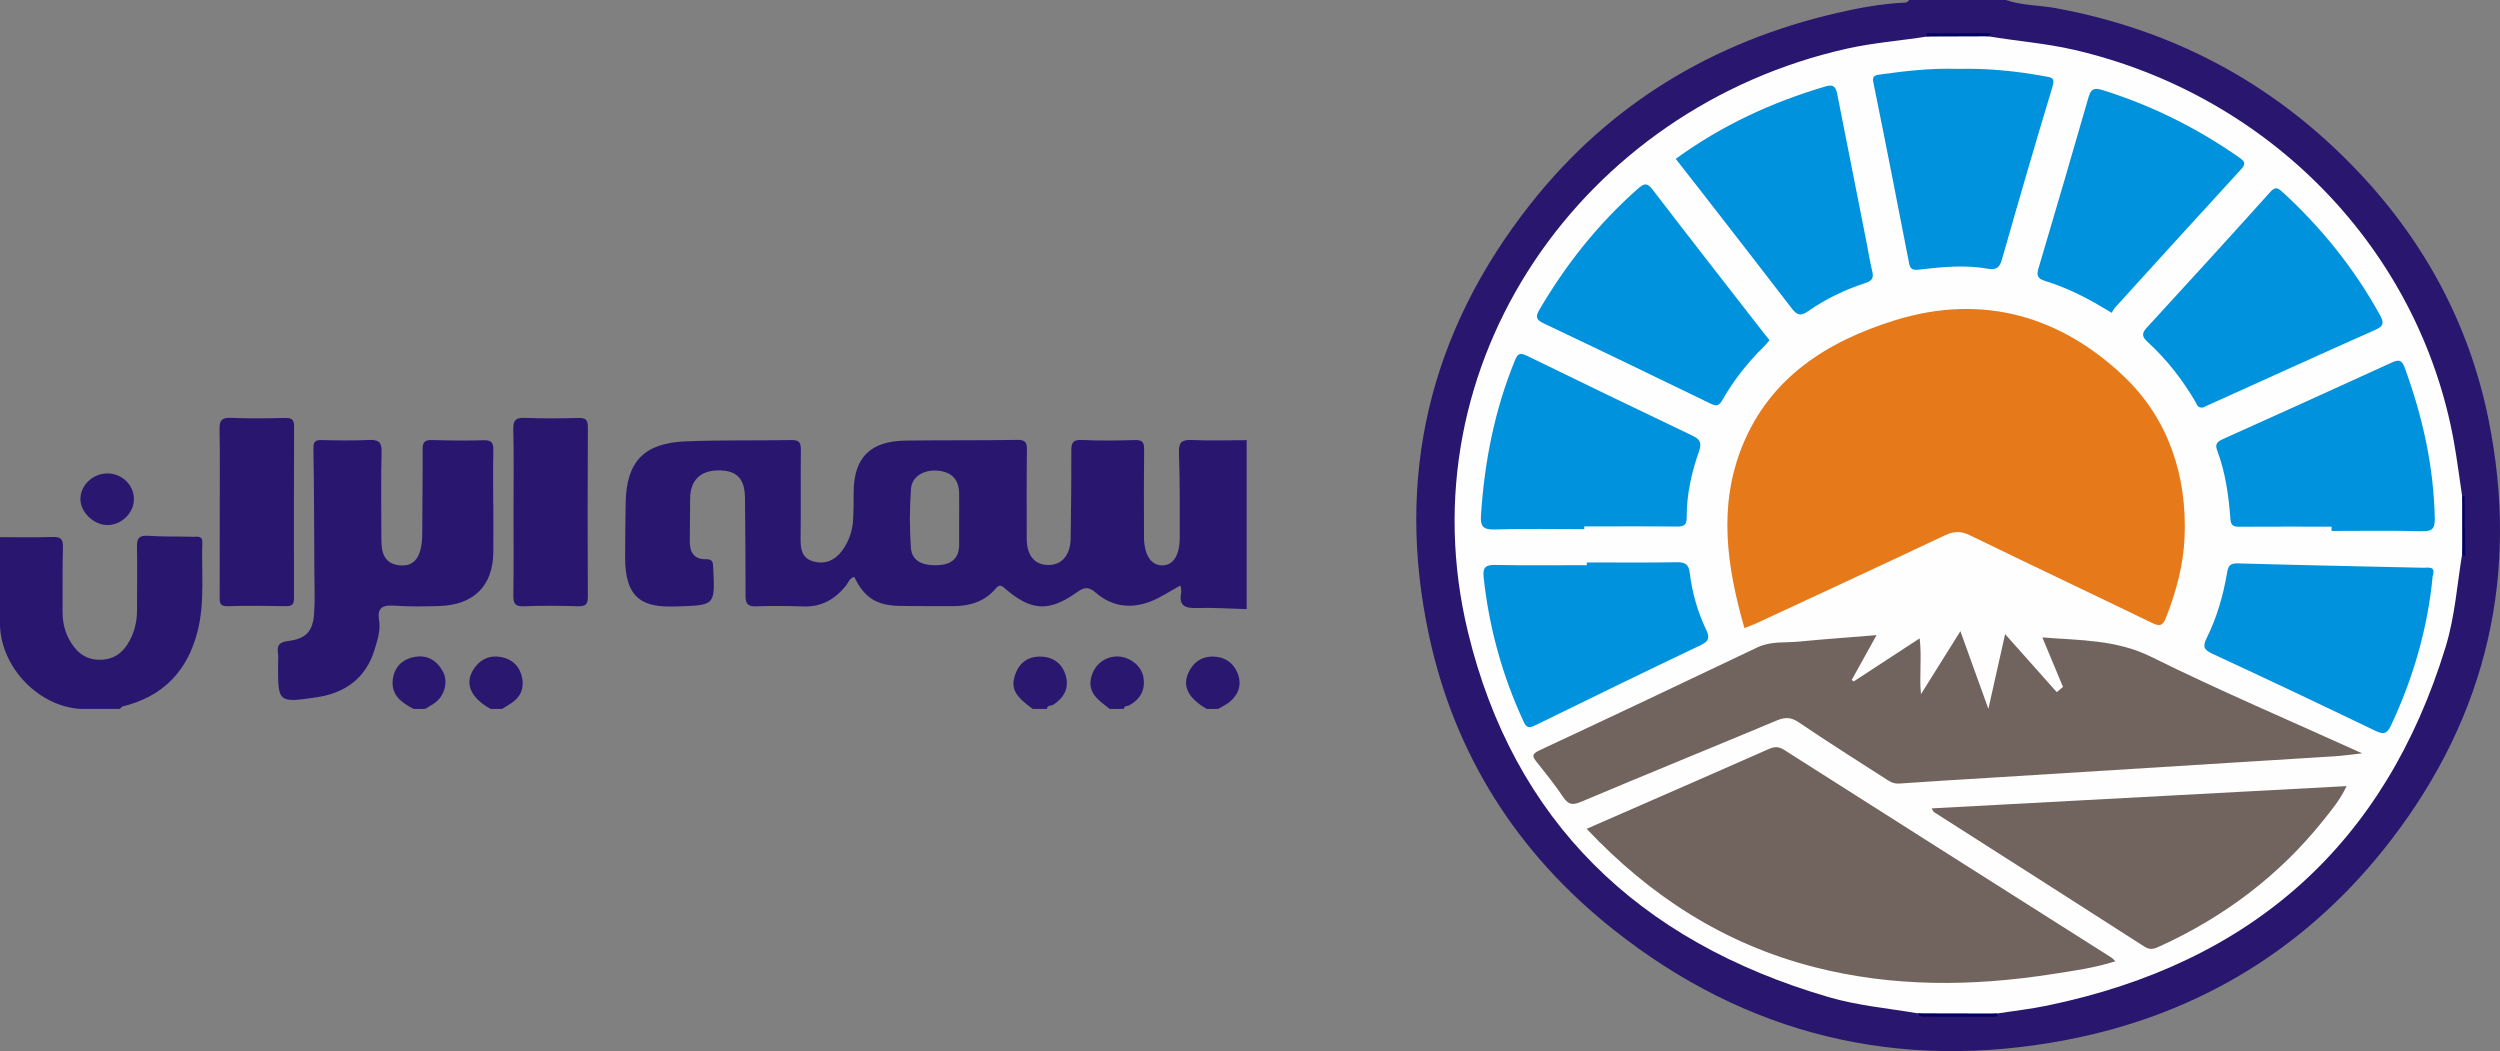 <svg width="88" height="37" viewBox="0 0 88 37" fill="none" xmlns="http://www.w3.org/2000/svg">
<rect x="0" y="0" width="88" height="37" fill="#808080" stroke="none"/>
<g clip-path="url(#clip0_2_288)">
<path d="M70.612 -1.9056e-06C71.171 0.197 71.769 0.179 72.346 0.284C76.426 1.03 79.895 2.866 82.753 5.779C85.251 8.323 86.901 11.321 87.598 14.775C88.69 20.184 87.562 25.145 84.169 29.565C81.291 33.311 77.451 35.705 72.73 36.607C66.822 37.735 61.465 36.428 56.796 32.724C53.403 30.032 51.208 26.568 50.307 22.394C49.096 16.793 50.31 11.683 53.895 7.153C56.645 3.679 60.277 1.467 64.672 0.454C65.417 0.282 66.171 0.144 66.938 0.097C67.035 0.091 67.143 0.11 67.198 -0.002C68.336 -1.9056e-06 69.474 -1.9056e-06 70.612 -1.9056e-06Z" fill="#29166F"/>
<path d="M0 18.908C0.618 18.908 1.237 18.922 1.854 18.902C2.138 18.894 2.222 18.977 2.215 19.253C2.195 20.015 2.207 20.778 2.203 21.54C2.201 21.919 2.289 22.277 2.488 22.602C2.733 23.003 3.071 23.25 3.586 23.222C4.083 23.196 4.378 22.909 4.579 22.52C4.743 22.202 4.825 21.854 4.823 21.49C4.821 20.743 4.838 19.997 4.822 19.251C4.816 18.966 4.878 18.841 5.204 18.86C5.736 18.894 6.273 18.881 6.807 18.895C6.945 18.898 7.13 18.849 7.122 19.089C7.086 20.139 7.218 21.198 6.952 22.234C6.601 23.603 5.757 24.512 4.324 24.865C4.283 24.875 4.253 24.922 4.218 24.952C3.75 24.952 3.281 24.952 2.813 24.952C1.376 24.858 0.059 23.53 0 22.028C0 20.988 0 19.948 0 18.908Z" fill="#29166F"/>
<path d="M36.351 24.954C35.709 24.488 35.578 24.221 35.73 23.76C35.879 23.313 36.199 23.095 36.667 23.114C37.119 23.134 37.416 23.4 37.523 23.812C37.631 24.234 37.449 24.567 37.074 24.807C37 24.854 36.86 24.813 36.853 24.954C36.686 24.954 36.518 24.954 36.351 24.954Z" fill="#2A1870"/>
<path d="M39.062 24.954C38.697 24.666 38.271 24.407 38.41 23.845C38.521 23.393 38.896 23.103 39.339 23.108C39.754 23.113 40.167 23.421 40.244 23.816C40.33 24.263 40.154 24.607 39.742 24.831C39.678 24.865 39.564 24.832 39.565 24.953C39.397 24.954 39.229 24.954 39.062 24.954Z" fill="#2A1870"/>
<path d="M42.476 24.954C41.832 24.578 41.613 24.164 41.831 23.684C41.999 23.315 42.298 23.097 42.728 23.112C43.132 23.127 43.422 23.341 43.564 23.698C43.716 24.081 43.611 24.431 43.291 24.701C43.169 24.803 43.017 24.87 42.878 24.953C42.744 24.954 42.611 24.954 42.476 24.954Z" fill="#2A176F"/>
<path d="M14.56 24.954C14.134 24.736 13.766 24.468 13.825 23.931C13.875 23.475 14.168 23.195 14.617 23.12C15.059 23.046 15.389 23.264 15.591 23.64C15.78 23.991 15.656 24.474 15.326 24.727C15.213 24.813 15.084 24.878 14.962 24.953C14.828 24.954 14.695 24.954 14.56 24.954Z" fill="#2A176F"/>
<path d="M17.271 24.954C16.596 24.584 16.357 24.094 16.64 23.607C16.831 23.277 17.13 23.078 17.537 23.114C17.936 23.149 18.233 23.373 18.346 23.733C18.458 24.084 18.404 24.442 18.074 24.696C17.949 24.792 17.807 24.868 17.673 24.954C17.54 24.954 17.406 24.954 17.271 24.954Z" fill="#2A176F"/>
<path d="M17.366 17.726C17.366 18.295 17.37 18.863 17.365 19.431C17.356 20.62 16.679 21.298 15.448 21.333C14.93 21.347 14.409 21.356 13.893 21.32C13.473 21.291 13.27 21.381 13.344 21.835C13.401 22.193 13.285 22.541 13.18 22.883C12.87 23.881 12.141 24.403 11.118 24.549C9.79 24.741 9.788 24.726 9.788 23.419C9.788 23.273 9.806 23.125 9.784 22.982C9.741 22.691 9.859 22.599 10.157 22.561C10.776 22.481 11.014 22.221 11.057 21.594C11.09 21.126 11.069 20.654 11.066 20.182C11.059 18.72 11.056 17.259 11.033 15.796C11.029 15.561 11.079 15.483 11.326 15.49C11.878 15.504 12.431 15.514 12.982 15.487C13.328 15.47 13.441 15.563 13.432 15.912C13.407 16.87 13.422 17.829 13.424 18.787C13.424 18.966 13.421 19.146 13.448 19.322C13.502 19.666 13.709 19.872 14.078 19.902C14.45 19.933 14.674 19.761 14.78 19.421C14.85 19.2 14.863 18.976 14.863 18.746C14.866 17.772 14.882 16.797 14.876 15.822C14.874 15.572 14.946 15.48 15.214 15.489C15.816 15.508 16.419 15.515 17.02 15.496C17.333 15.485 17.372 15.62 17.366 15.873C17.352 16.49 17.361 17.107 17.361 17.725C17.364 17.726 17.365 17.726 17.366 17.726Z" fill="#29166F"/>
<path d="M7.735 18.043C7.735 17.069 7.746 16.096 7.728 15.122C7.722 14.819 7.784 14.693 8.132 14.708C8.766 14.738 9.402 14.725 10.037 14.712C10.271 14.707 10.353 14.768 10.352 15.008C10.343 17.02 10.345 19.032 10.349 21.044C10.349 21.237 10.313 21.341 10.077 21.337C9.392 21.324 8.707 21.318 8.021 21.338C7.696 21.348 7.733 21.161 7.733 20.963C7.736 19.99 7.735 19.017 7.735 18.043Z" fill="#29166F"/>
<path d="M18.076 17.98C18.076 17.022 18.091 16.064 18.068 15.107C18.06 14.78 18.167 14.698 18.488 14.71C19.105 14.735 19.725 14.727 20.342 14.713C20.587 14.707 20.695 14.75 20.693 15.025C20.681 17.021 20.682 19.018 20.692 21.013C20.693 21.27 20.614 21.346 20.352 21.34C19.717 21.323 19.081 21.315 18.447 21.341C18.115 21.356 18.066 21.227 18.07 20.948C18.085 19.959 18.076 18.969 18.076 17.98Z" fill="#29166F"/>
<path d="M3.798 16.665C4.32 16.674 4.736 17.102 4.713 17.608C4.693 18.086 4.246 18.496 3.762 18.482C3.285 18.468 2.829 18.021 2.83 17.57C2.831 17.072 3.276 16.657 3.798 16.665Z" fill="#2A1870"/>
<path d="M69.989 1.279C70.988 1.446 71.999 1.522 72.992 1.75C79.881 3.338 85.162 8.769 86.379 15.557C86.492 16.192 86.573 16.834 86.668 17.473C86.766 18.144 86.765 18.816 86.669 19.488C86.489 20.588 86.414 21.706 86.083 22.782C83.969 29.674 79.311 33.898 72.056 35.398C71.473 35.519 70.877 35.585 70.287 35.676C69.359 35.779 68.432 35.788 67.505 35.67C66.46 35.49 65.398 35.399 64.375 35.1C57.643 33.139 53.273 28.882 51.67 22.24C49.386 12.78 55.72 3.79 65.014 1.712C65.943 1.504 66.89 1.435 67.826 1.286C68.547 1.172 69.268 1.19 69.989 1.279Z" fill="#FEFEFE"/>
<path d="M67.505 35.669C68.432 35.671 69.359 35.673 70.287 35.675C70.34 35.757 70.3 35.788 70.217 35.788C69.38 35.788 68.544 35.787 67.708 35.785C67.618 35.786 67.546 35.751 67.505 35.669Z" fill="#010061"/>
<path d="M69.989 1.279C69.268 1.281 68.547 1.283 67.826 1.286C67.776 1.209 67.805 1.172 67.892 1.172C68.602 1.171 69.311 1.171 70.021 1.173C70.045 1.173 70.07 1.193 70.094 1.205C70.058 1.229 70.024 1.254 69.989 1.279Z" fill="#010063"/>
<path d="M86.669 19.487C86.669 18.816 86.668 18.143 86.668 17.472C86.696 17.469 86.725 17.466 86.753 17.463C86.761 18.163 86.77 18.862 86.776 19.561C86.776 19.569 86.756 19.577 86.745 19.585C86.72 19.553 86.694 19.52 86.669 19.487Z" fill="#000063"/>
<path d="M41.976 15.489C41.608 15.471 41.484 15.557 41.499 15.937C41.535 16.927 41.527 17.919 41.527 18.91C41.527 19.558 41.294 19.909 40.896 19.901C40.505 19.892 40.271 19.522 40.269 18.896C40.266 17.871 40.261 16.848 40.273 15.823C40.276 15.577 40.219 15.481 39.944 15.49C39.325 15.509 38.704 15.518 38.086 15.487C37.746 15.47 37.709 15.608 37.71 15.88C37.714 16.903 37.701 17.928 37.688 18.951C37.68 19.535 37.38 19.887 36.908 19.888C36.419 19.889 36.142 19.557 36.141 18.957C36.139 17.917 36.133 16.877 36.148 15.837C36.152 15.569 36.092 15.478 35.791 15.484C34.486 15.507 33.18 15.49 31.875 15.509C30.626 15.528 30.057 16.108 30.048 17.324C30.046 17.649 30.049 17.975 30.029 18.299C30.007 18.694 29.88 19.061 29.642 19.384C29.394 19.721 29.051 19.876 28.638 19.765C28.221 19.653 28.176 19.319 28.181 18.949C28.194 17.909 28.179 16.869 28.19 15.829C28.192 15.586 28.135 15.485 27.858 15.49C26.619 15.513 25.379 15.485 24.143 15.535C22.668 15.594 22.053 16.246 22.023 17.686C22.01 18.32 22.01 18.953 22.004 19.587C21.99 21.14 22.693 21.382 23.773 21.348C25.174 21.303 25.172 21.338 25.105 19.982C25.096 19.8 25.095 19.679 24.846 19.684C24.414 19.693 24.277 19.419 24.28 19.045C24.284 18.541 24.287 18.037 24.293 17.534C24.302 16.894 24.666 16.55 25.323 16.558C25.943 16.565 26.217 16.858 26.223 17.523C26.233 18.677 26.247 19.831 26.244 20.984C26.243 21.255 26.328 21.353 26.617 21.343C27.169 21.324 27.722 21.327 28.273 21.347C28.92 21.372 29.393 21.091 29.776 20.619C29.866 20.508 29.9 20.346 30.071 20.308C30.42 21.034 30.845 21.311 31.668 21.328C32.287 21.34 32.907 21.332 33.525 21.337C34.122 21.341 34.651 21.182 35.042 20.726C35.173 20.573 35.23 20.59 35.373 20.713C36.297 21.511 36.921 21.549 37.906 20.849C38.158 20.67 38.308 20.635 38.568 20.86C39.12 21.338 39.764 21.446 40.478 21.18C40.853 21.041 41.169 20.811 41.555 20.609C41.565 20.718 41.59 20.796 41.576 20.867C41.49 21.313 41.706 21.416 42.127 21.403C42.711 21.384 43.297 21.425 43.882 21.441C43.882 19.459 43.882 17.475 43.882 15.493C43.246 15.496 42.61 15.519 41.976 15.489ZM33.762 19.163C33.764 19.609 33.538 19.853 33.079 19.889C32.479 19.936 32.098 19.749 32.064 19.285C32.014 18.594 32.017 17.895 32.067 17.204C32.099 16.764 32.537 16.518 33.026 16.569C33.508 16.619 33.753 16.882 33.761 17.369C33.767 17.66 33.762 17.951 33.762 18.242C33.762 18.548 33.761 18.856 33.762 19.163Z" fill="#29166F"/>
<path d="M61.403 22.107C60.79 19.961 60.467 17.827 61.33 15.698C62.303 13.295 64.304 12.016 66.717 11.269C69.814 10.312 72.562 11.148 74.779 13.267C76.327 14.747 76.991 16.751 76.897 18.916C76.855 19.896 76.6 20.83 76.242 21.745C76.126 22.039 76.014 22.054 75.744 21.923C73.612 20.89 71.468 19.877 69.337 18.84C69.022 18.687 68.776 18.695 68.464 18.842C66.26 19.883 64.048 20.906 61.838 21.934C61.703 21.996 61.563 22.044 61.403 22.107Z" fill="#E67919"/>
<path d="M66.055 22.357C65.739 22.928 65.461 23.429 65.181 23.932C65.204 23.95 65.228 23.969 65.251 23.987C66.004 23.495 66.757 23.003 67.572 22.47C67.653 23.147 67.554 23.776 67.618 24.435C68.062 23.726 68.506 23.017 69.006 22.218C69.339 23.143 69.644 23.99 69.991 24.952C70.194 24.046 70.373 23.249 70.58 22.321C71.227 23.048 71.811 23.705 72.397 24.363C72.47 24.302 72.544 24.242 72.617 24.18C72.38 23.613 72.144 23.045 71.891 22.438C73.227 22.543 74.497 22.513 75.725 23.122C78.112 24.304 80.571 25.349 83.147 26.518C82.724 26.564 82.445 26.605 82.163 26.622C78.094 26.878 74.025 27.131 69.956 27.383C68.922 27.448 67.888 27.506 66.854 27.581C66.625 27.597 66.474 27.479 66.31 27.374C65.308 26.729 64.299 26.093 63.314 25.424C63.042 25.24 62.833 25.239 62.542 25.361C60.246 26.322 57.939 27.259 55.647 28.226C55.331 28.36 55.193 28.308 55.017 28.047C54.735 27.626 54.413 27.229 54.098 26.83C53.958 26.654 53.884 26.555 54.173 26.419C56.743 25.22 59.306 24.006 61.865 22.786C62.341 22.56 62.849 22.633 63.342 22.582C64.217 22.497 65.094 22.436 66.055 22.357Z" fill="#71635D"/>
<path d="M74.463 33.837C73.722 34.071 72.983 34.173 72.248 34.287C69.433 34.726 66.627 34.753 63.848 34.038C60.686 33.224 58.083 31.541 55.85 29.174C56.651 28.823 57.423 28.487 58.194 28.15C59.531 27.565 60.87 26.982 62.204 26.39C62.409 26.299 62.566 26.247 62.79 26.389C66.631 28.835 70.478 31.27 74.324 33.708C74.364 33.735 74.394 33.773 74.463 33.837Z" fill="#71635D"/>
<path d="M67.991 28.455C72.876 28.192 77.707 27.934 82.6 27.671C82.372 28.155 82.069 28.515 81.779 28.878C80.234 30.81 78.301 32.27 76.025 33.31C75.841 33.395 75.696 33.458 75.482 33.32C73.02 31.736 70.549 30.165 68.081 28.589C68.058 28.576 68.048 28.542 67.991 28.455Z" fill="#71635D"/>
<path d="M77.553 14.342C77.35 14.376 77.332 14.233 77.279 14.143C76.822 13.363 76.27 12.654 75.598 12.038C75.4 11.857 75.376 11.742 75.567 11.534C77.024 9.949 78.475 8.359 79.913 6.758C80.092 6.56 80.18 6.61 80.338 6.754C81.722 8.02 82.873 9.458 83.772 11.086C83.902 11.323 83.936 11.465 83.629 11.602C81.647 12.483 79.673 13.382 77.697 14.274C77.638 14.302 77.579 14.33 77.553 14.342Z" fill="#0092DC"/>
<path d="M55.767 18.626C54.715 18.626 53.661 18.605 52.609 18.637C52.195 18.65 52.107 18.514 52.13 18.148C52.251 16.262 52.609 14.428 53.333 12.668C53.425 12.445 53.509 12.407 53.747 12.523C55.678 13.468 57.616 14.4 59.556 15.327C59.819 15.453 59.918 15.561 59.807 15.88C59.544 16.631 59.366 17.41 59.372 18.211C59.374 18.472 59.286 18.538 59.028 18.535C57.941 18.522 56.854 18.53 55.767 18.53C55.767 18.561 55.767 18.594 55.767 18.626Z" fill="#0092DC"/>
<path d="M85.63 20.281C85.457 22.096 84.954 23.846 84.168 25.525C84.036 25.807 83.928 25.876 83.617 25.727C81.707 24.806 79.79 23.899 77.866 23.007C77.565 22.867 77.534 22.744 77.674 22.462C78.038 21.731 78.259 20.95 78.396 20.149C78.434 19.925 78.497 19.823 78.77 19.831C80.944 19.893 83.119 19.935 85.294 19.985C85.472 19.99 85.747 19.904 85.63 20.281Z" fill="#0092DC"/>
<path d="M68.919 2.425C69.984 2.399 70.995 2.504 71.998 2.689C72.218 2.729 72.342 2.74 72.251 3.04C71.637 5.069 71.045 7.105 70.465 9.145C70.384 9.431 70.25 9.509 69.978 9.46C69.161 9.315 68.345 9.397 67.532 9.493C67.305 9.519 67.238 9.457 67.199 9.26C66.788 7.148 66.377 5.035 65.947 2.926C65.9 2.693 65.956 2.656 66.169 2.624C67.094 2.492 68.022 2.393 68.919 2.425Z" fill="#0092DC"/>
<path d="M82.071 18.538C80.985 18.538 79.899 18.535 78.814 18.541C78.61 18.541 78.527 18.49 78.511 18.272C78.45 17.448 78.337 16.628 78.042 15.847C77.955 15.617 78.062 15.54 78.253 15.453C80.232 14.563 82.209 13.669 84.181 12.766C84.431 12.651 84.541 12.659 84.644 12.938C85.275 14.659 85.668 16.419 85.704 18.252C85.711 18.624 85.605 18.709 85.228 18.7C84.177 18.67 83.124 18.689 82.071 18.689C82.071 18.638 82.071 18.587 82.071 18.538Z" fill="#0092DC"/>
<path d="M62.287 11.975C62.22 12.052 62.163 12.129 62.094 12.196C61.514 12.763 61.017 13.395 60.62 14.094C60.492 14.318 60.386 14.292 60.194 14.198C58.242 13.252 56.289 12.308 54.329 11.379C54.067 11.254 54.045 11.147 54.182 10.911C55.112 9.318 56.249 7.887 57.645 6.65C57.863 6.457 57.971 6.413 58.172 6.676C59.478 8.381 60.802 10.073 62.121 11.769C62.171 11.832 62.222 11.894 62.287 11.975Z" fill="#0092DC"/>
<path d="M58.986 5.592C60.596 4.418 62.37 3.596 64.282 3.035C64.575 2.949 64.632 3.118 64.672 3.317C65.016 5.045 65.355 6.774 65.696 8.502C65.764 8.852 65.819 9.204 65.903 9.548C65.962 9.784 65.894 9.888 65.652 9.966C64.938 10.198 64.262 10.521 63.654 10.949C63.377 11.144 63.248 11.089 63.067 10.852C62.031 9.5 60.984 8.158 59.94 6.813C59.629 6.413 59.316 6.014 58.986 5.592Z" fill="#0092DC"/>
<path d="M74.331 11.011C74.199 10.933 74.128 10.892 74.058 10.849C73.405 10.455 72.722 10.115 71.988 9.891C71.697 9.801 71.687 9.675 71.76 9.429C72.354 7.427 72.941 5.423 73.518 3.417C73.6 3.132 73.712 3.076 74.013 3.171C75.74 3.714 77.332 4.505 78.806 5.534C79.01 5.676 79.075 5.753 78.882 5.963C77.402 7.575 75.932 9.195 74.461 10.814C74.404 10.875 74.368 10.953 74.331 11.011Z" fill="#0092DC"/>
<path d="M55.854 19.798C56.906 19.798 57.959 19.809 59.01 19.791C59.319 19.786 59.442 19.854 59.481 20.178C59.565 20.869 59.758 21.541 60.061 22.177C60.175 22.416 60.172 22.563 59.882 22.701C57.924 23.633 55.974 24.582 54.027 25.537C53.811 25.643 53.727 25.611 53.629 25.397C52.879 23.777 52.414 22.086 52.224 20.319C52.187 19.974 52.291 19.878 52.646 19.886C53.715 19.908 54.785 19.894 55.854 19.894C55.854 19.862 55.854 19.83 55.854 19.798Z" fill="#0092DC"/>
</g>
<defs>
<clipPath id="clip0_2_288">
<rect width="88" height="37" fill="white"/>
</clipPath>
</defs>
</svg>
